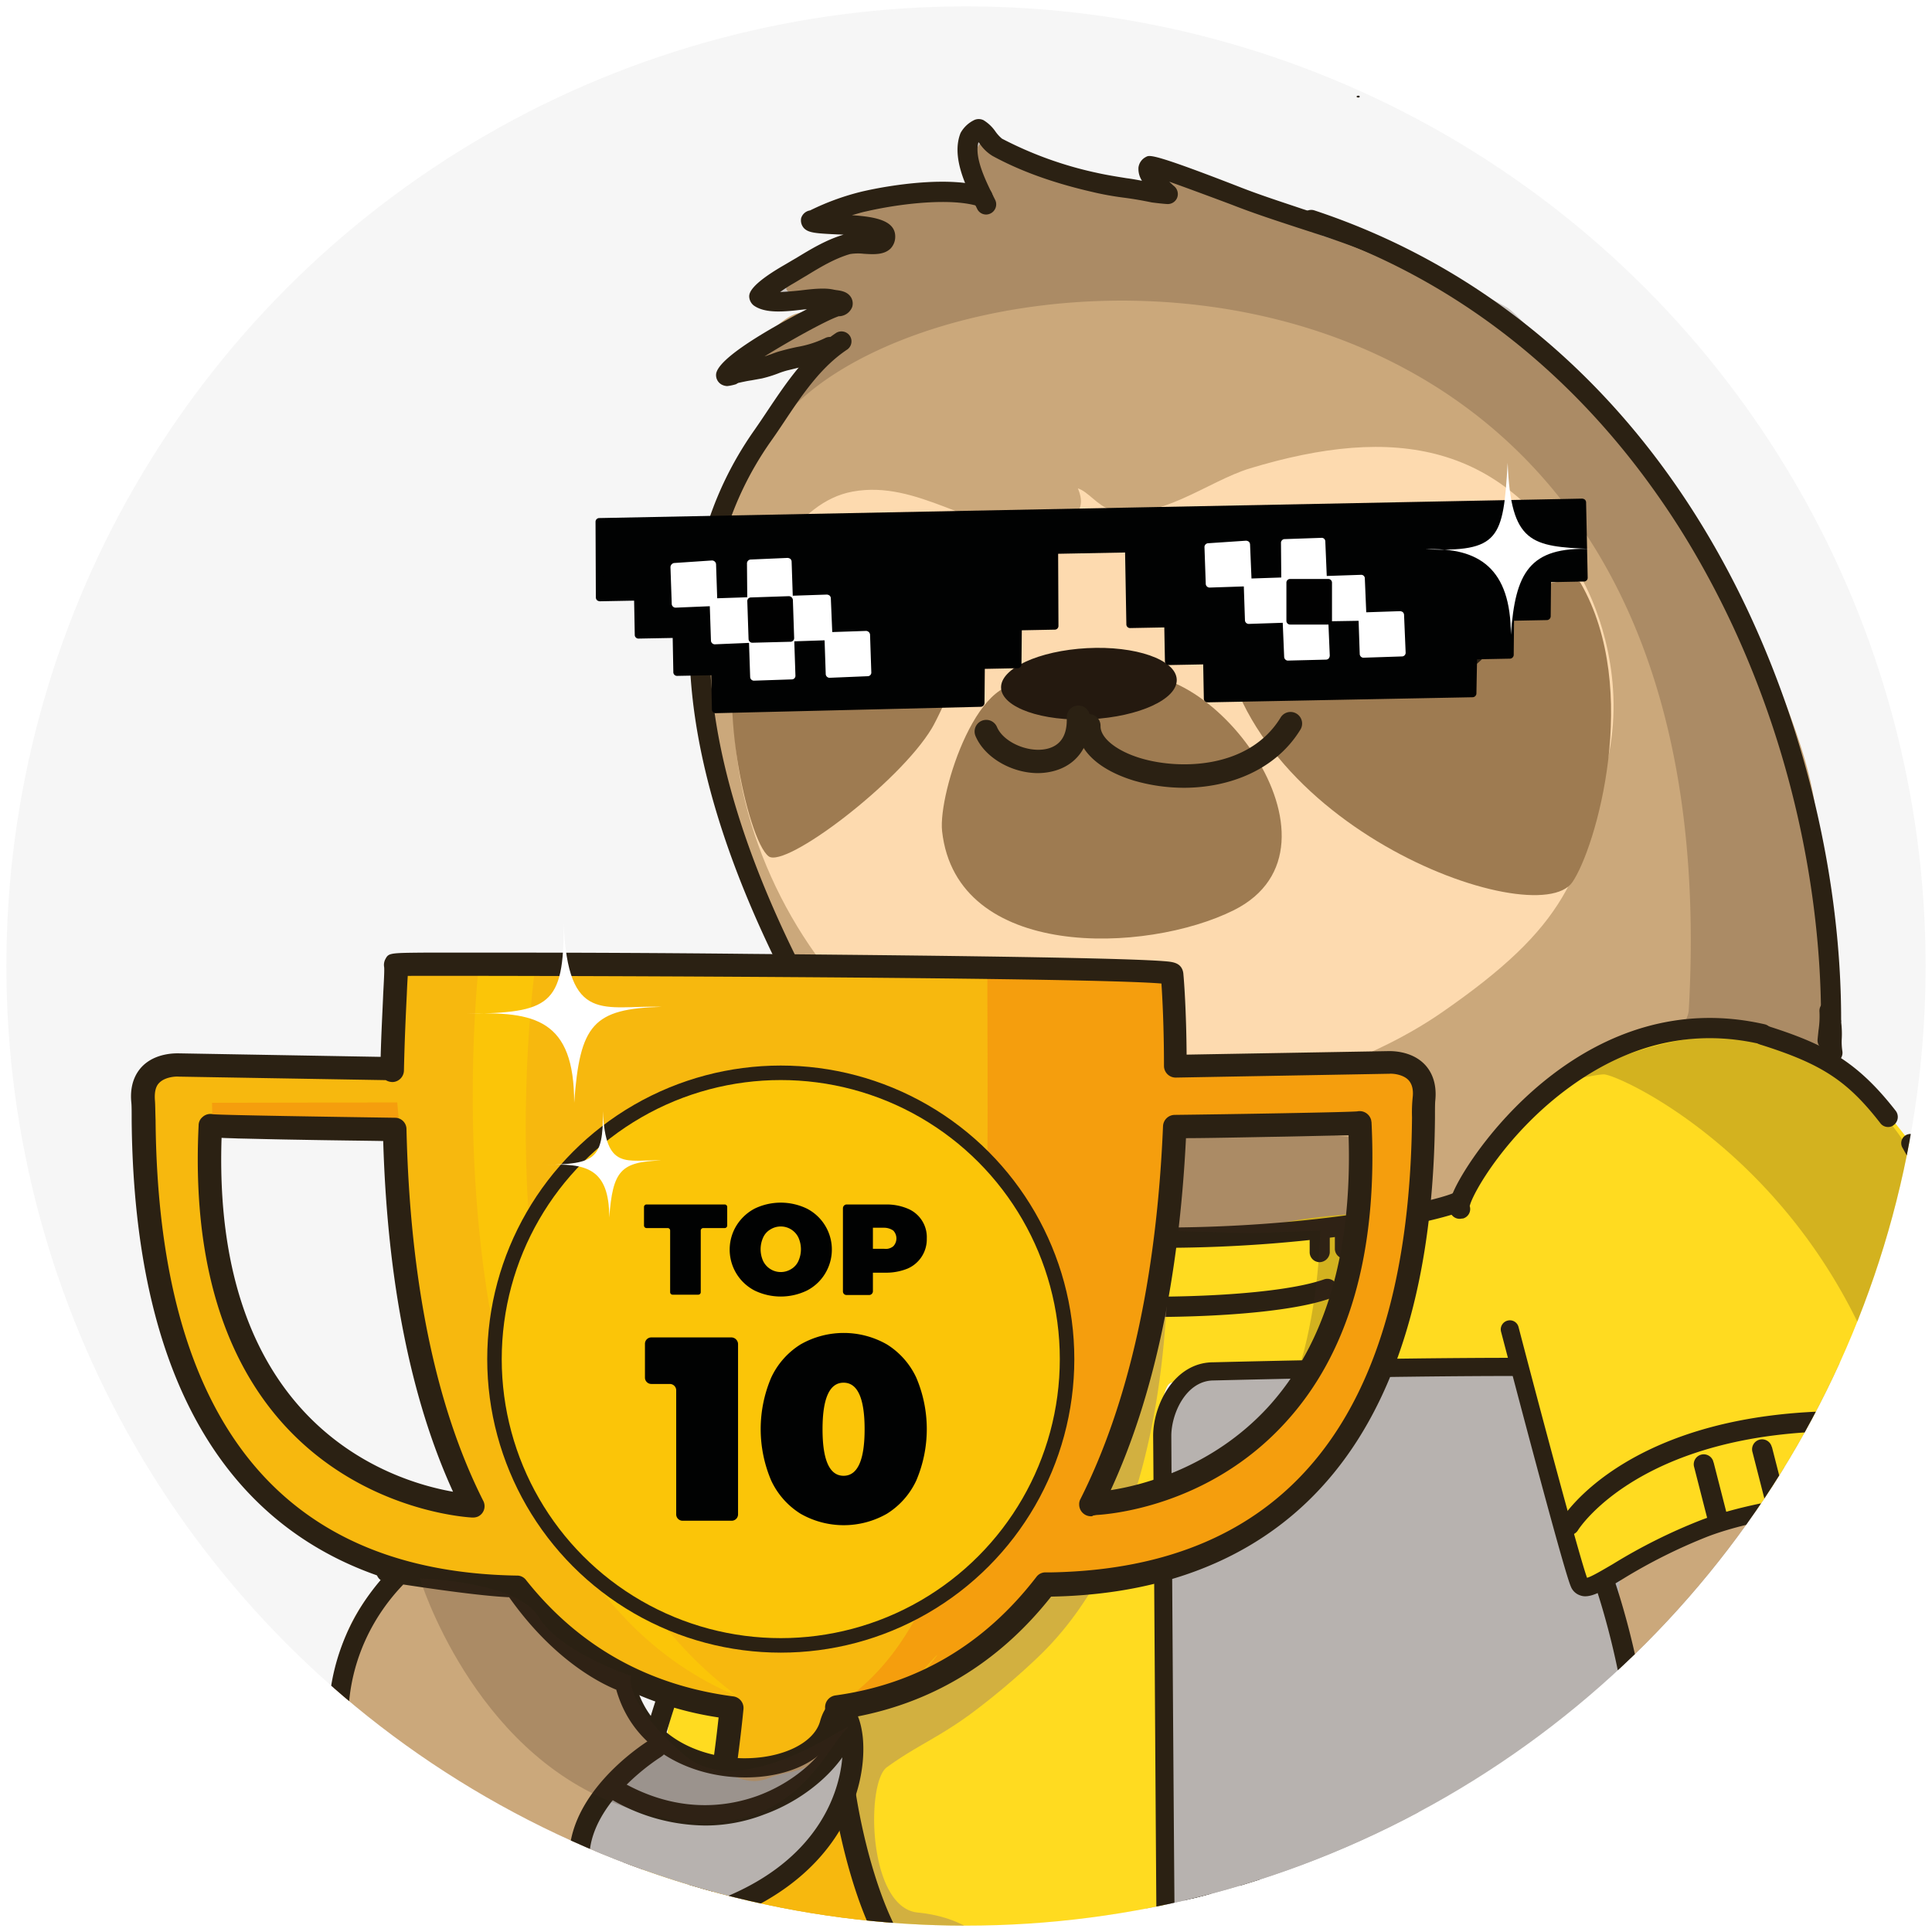 <svg id="Слой_1" data-name="Слой 1" xmlns="http://www.w3.org/2000/svg" xmlns:xlink="http://www.w3.org/1999/xlink" viewBox="0 0 606 606"><defs><style>.cls-1{fill:none;}.cls-2{clip-path:url(#clip-path);}.cls-3{fill:#f6f6f6;}.cls-4{fill:#b7b2af;}.cls-5{fill:#9e7b51;}.cls-6{fill:#cba87b;}.cls-7{fill:#ffdb20;}.cls-8{fill:#fddaaf;}.cls-9{fill:#fff;}.cls-10{fill:#40281a;opacity:0.23;}.cls-10,.cls-13{isolation:isolate;}.cls-11{fill:#2b2113;}.cls-12{fill:#24190f;}.cls-13{fill:#a78660;opacity:0.5;}.cls-14{fill:#010202;}.cls-15{fill:#010101;}.cls-16{fill:#f7b80e;}.cls-17{fill:#f59e0d;}.cls-18,.cls-19{fill:#fbc508;}.cls-19{stroke:#2b2113;stroke-miterlimit:10;stroke-width:4.55px;}</style><clipPath id="clip-path"><circle class="cls-1" cx="303" cy="303" r="301"/></clipPath></defs><g id="Слой_1-2" data-name="Слой 1"><g class="cls-2"><rect class="cls-3" x="-216.4" y="-61.21" width="970" height="761.01"/><rect class="cls-1" x="-184" y="-23.8" width="911.6" height="653.6"/><path class="cls-4" d="M365.2,464.9c-3.5,16.9-2,10.3-1.3,27.8.4,11.3,7.6,71.7,5.7,80.8s-13.6,13.6-9.3,30.1c4,15,42,36.7,55.1,43,18.1,8.7,58.1-22.4,78.2-22.2,14.8.1,40.2,4.4,53.3-.9,8.7-3.5,10.5,8.1,19.6,9.1,13.8,1.5,26-16.4,40-15.1,8.6.8,36.6,6.3,42.7-1.4a22.89,22.89,0,0,0,5.3-16.7c-.8-13.3,1.2-27.4,2.5-40.5,2.7-27.8-3.9-55.3-3.6-83.4.1-8,3.2-37.2-2.3-43.5-5.7-6.5-36.1-3.4-45.1-3.7-43.4-1.8-88.7-.7-132.2-1.1-27.7-.2-52,1-79.6,2.1-11,.4-27.1-4.4-26.4,11.5"/><path class="cls-4" d="M392.2,546.8l-1-1.5"/><line class="cls-1" x1="551.9" y1="496.3" x2="551.8" y2="509.8"/><path class="cls-5" d="M551.8,514.5h0a4.61,4.61,0,0,1-4.6-4.7h0l.1-13.5a4.61,4.61,0,0,1,4.7-4.6h0a4.61,4.61,0,0,1,4.6,4.7h0l-.1,13.6A4.72,4.72,0,0,1,551.8,514.5Z"/><line class="cls-1" x1="567.8" y1="501.1" x2="567.7" y2="514.7"/><path class="cls-5" d="M567.7,519.3h0a4.61,4.61,0,0,1-4.6-4.7h0l.1-13.5a4.59,4.59,0,0,1,4.6-4.6h0a4.61,4.61,0,0,1,4.6,4.7h0l-.1,13.6A4.57,4.57,0,0,1,567.7,519.3Z"/><path class="cls-6" d="M260.5,110c-5.7,0-20.7,29.1-24.1,35-25.1,43.9-15.9,95,4,138.8,5.1,11.2,2.8,14.8,8,25.2,2.4,4.9,10.9,16.1,10.9,21.2v3.4s-1.6-8.3-3.4-12c-.6-1.1-3-3.5-1.7-3.5.7,0,1.5,1.8,1.7,2.3,5.5,13.9-.7,31.5,2.9,45.9,2.5,10.1,21.6,22,32.1,24.7,39.8,10,80-.6,119.9-.6,10,0,38.8,3.1,47-5.2,7-7,9.2-16.1,14.9-24.1,7.7-10.8,25.5-23.7,37.9-28.7,12.8-5.1,28.7-2,41.3,1.1,3.2.8,12.9,4.9,16,1.7,5.2-5.2,7.6-20.4,6.3-27-3.5-17.5-2.3-43.3-5.7-60.2-2.3-11.6-6.6-22.7-10.9-33.8-16.9-44.1-40.7-79.9-78.6-107.4-9.5-6.9-25.3-19.1-36.1-24.5-10.5-5.2-22.2-5.1-32.7-10.3-13.8-6.9-28.8-15.8-43.6-19.5-3.7-.9,1.5,5.6,1.1,6.3-.5,1-9.6.8-10.9.6-12.4-2.5-24.9-2.2-36.7-7.5-2-.9-9.1-8.2-11.5-7.5-7,2.3,3.4,21.8,3.4,21.8a12.42,12.42,0,0,0-1.7-2.3c-3.4-2.7-11.1-4.9-15.5-5.7-9.3-1.9-13.3,4.1-21.2,5.7-1.1.2-10.3,2.6-10.3,2.9,0,2,14.9,4.3,14.9,6.3,0,1.8-3.3,1-4,1.1-4.4.6-29.4,11.1-27.5,16.6.8,2.4,14,2.5,16.6,4a8.65,8.65,0,0,0,2.3.6s-10.4,1.6-15.5,2.9c-6.4,1.6-19.4,16.1-8,16.1"/><path class="cls-6" d="M606.9,638.4c-2.3.8-9.7,21.3-10.7,29.2-1.9,15.5,4.8,34.7,6.8,50.1,1.9,15.2,11.2,34.4,17.5,48.4,2.2,4.9,2,15.3.7,20.7-2.4,9.7-59.9,9.5-67.7,6.3-.1,0-17.8-22.2-23.5-26.5-4.9-3.7-1.3-4.3-12.5-9.1-6.9-2.9-15.5-3-22-9.5-6.2-6.2-9.5-20.3-16.3-24.8-6.6-4.4-11.8-1.1-33.2,3.4s-37.1,3.5-58-1.7c-3.6-.9-3,6-1.2,14,2,8.8,5.6,18.9,7,20.9,1.1,1.6,11,13.2,8.5,15.8-5.4,5.4-44.4,10.9-51,10.9-7.3,0-14.1-3.1-21.2-1.9a43.39,43.39,0,0,1-5.1,0s3.7,1.7,3.4.6c-.7-2.2-5.3-5.9-6.8-7.9a259.16,259.16,0,0,0-21.2-24.4c-5.4-5.4-7-10.4-10.5-17.3-5.1-10.1-8.5-22.6-11.3-33.8-.6-2.5-1.3,2.3-2.8,0-5.6-8.4-26.3,22.7-38.3,10.7-5.7-5.7-13.8-17.9-15.2-24.8-3.4-16.8-4.5-36.5-4.5-54.1,0-3-1.2-17.3.6-18.6,3.5-2.6,10.9-1.1,15.2-1.1,14.3,0,26.3-1.1,40.6,2.8,9.5,2.6,7.9-1.8,17.8-.8,15.4,1.5,37.1-.7,52.5.5,14.8,1.2,35.5,2.3,42.9,9.8s18.9,16.5,20.7,14.6c2.3-2.3-4.2-31.2.8-32.5,8.5-2.1,15.3,6.2,23,7.8,19.6,3.9,41.1,5.2,59.1-5.6,7.9-4.7,16.1-12,19.1-19.7,3.4-8.5,3-15.9,6.2-24.8,4-11.1-.8-27.5-3.1-38.8-1.5-7.3-7.9-26.5-4.2-33.9,6.4-12.8,47.1-33.4,60.8-36.6,12.4-3,26.7-5.5,39.4-2.3,15.7,3.9,17.6,17.1,20.3,27.9,9.1,36.3,7.2,73.3-9.7,111.2-4.4,10-6.9,18.2-15.8,24.8-2.1,1.6-11.8,13.5-12.3,14.3-.8,1.7,17.5-10.9,17.8-10.8,10.2,3.4-4.1,19.8-7.3,30.3"/><path class="cls-7" d="M260,372.8c-.5-5.9-13.8,10.4-9.7,15.8,1.8,2.4,4.7,3.9,6.2,6.2.8,1.2-1.2,2.7-1.7,3.4-7.3,9.7-12,20.7-16.3,31.5a145.74,145.74,0,0,0-9.6,34.9c-1.1,7.9,5.1,16.1,3.4,23.1-4.8,19-17.6,19.3-23.1,56.9-1.9,13.2-7.9,28.8-7.9,42.2,0,2.2-1.1,11.3,1.1,13,29.8,21.8,59.7,17.4,99.8,17.4,8.2,0,18.5,21.7,38.2,21.7s48.4,8.9,65.1,1.8c6.6-2.8-21.1-15.7-21.1-17.3,0-.5-12.9-6.4-13.5-8.9-4.3-17.2-11.8-26-3.3-38.7,3.2-4.8.5-15.8-.4-21.1-1.6-9.9-1.8-22.4-1.8-35.3.1-16.9.5-34.4-1.3-47.5-.6-4.2-1.7-37,3.3-38.2,4.6-1.2,10.4-5.3,23.6-4.9s34.9,1.8,54.1-1.6c3.2-.6,26.1-2,29.2,1.1,2.5,2.5,5.7,19.4,7.3,23.5,3.3,8.2,6.2,17.3,10.1,25.1,3.7,7.3-.2,30,14.3,20,72.7-50.1,123.2-23.2,123.2-23.9-.3-37.8-8-85.2-28-112-9.1-12.1-21.5-28-37.7-32.1-9.3-2.3-19.5-11.4-29.8-8.5-19.7,5.6-45.9,14.3-58.5,31.1-4,5.3-10.3,19.3-15.9,23a26.39,26.39,0,0,1-9,3.3c-15.6,3.1-31.8,2.5-47.3,5.6-33.5,6.7-59.9,3.9-93.5-2.8-5.4-1.1-18.2.3-23.6-.6-6.5-1.1-12.1-1.2-18.6-2.8C259.6,375.4,260,373.5,260,372.8Z"/><path class="cls-8" d="M233.1,199c4.8-19.6,16.8-41.6,34.3-44.8,20.6-3.8,37.7,12.7,57.6,11.9,3.7-.1,10.9-2.4,13.1-5.6s-.1-7.3,0-7.3c3.1.9,6.3,5.5,10.1,6.6,14.9,4.3,30.4-8.8,43.9-12.9,45-13.6,80.1-8.7,104.1,34.7,5.4,9.8,13.7,32.1,8,57.1-8.2,36.4-12.5,51.6-52,78.9C405.4,350,308.4,366.1,260,304.9,237.2,276.1,224.1,235.6,233.1,199Z"/><path class="cls-5" d="M323.8,215.7c-16.4-8.2-29.6,33.1-28.3,45,4.5,40.6,64,38.5,91.5,24.8,39.8-19.9-8.9-83.9-37.3-72.6"/><path class="cls-5" d="M233.1,199.1c-8.9,16.1,1.2,64.4,8,69.5,5.2,3.9,40.9-23,51.2-40.2,2.7-4.5,16.5-33.8,11.4-38.9-2.9-2.9-41.4,2.4-47.2,3.6C248.2,194.8,236.8,192.5,233.1,199.1Z"/><path class="cls-5" d="M382.6,191.7c2,66.3,99.2,101.6,110.6,85,7.3-10.6,21.8-60.3,2.6-93.8-1.9-3.3-23.1,3.8-26.5,4.3C441,191.9,381.8,162.8,382.6,191.7Z"/><line class="cls-1" x1="567.2" y1="498.9" x2="567.1" y2="512.4"/><path class="cls-5" d="M567.1,517.1h0a4.61,4.61,0,0,1-4.6-4.7h0l.1-13.6a4.61,4.61,0,0,1,4.7-4.6h0a4.61,4.61,0,0,1,4.6,4.7h0l-.1,13.5A4.69,4.69,0,0,1,567.1,517.1Z"/><line class="cls-1" x1="583.1" y1="503.7" x2="583" y2="517.3"/><path class="cls-5" d="M583,521.9h0a4.61,4.61,0,0,1-4.6-4.7h0l.1-13.6a4.61,4.61,0,0,1,4.7-4.6h0a4.61,4.61,0,0,1,4.6,4.7h0l-.1,13.5A4.69,4.69,0,0,1,583,521.9Z"/><line class="cls-1" x1="280.7" y1="344.7" x2="280.6" y2="358.2"/><path class="cls-5" d="M280.6,362.9h0a4.74,4.74,0,0,1-4.7-4.6v-.1l.1-13.5a4.59,4.59,0,0,1,4.6-4.6h0a4.61,4.61,0,0,1,4.6,4.7h0l-.1,13.6A4.36,4.36,0,0,1,280.6,362.9Z"/><path class="cls-5" d="M294,369.8h0a4.61,4.61,0,0,1-4.6-4.7h0l.1-13.6a4.59,4.59,0,0,1,4.6-4.6h0a4.61,4.61,0,0,1,4.6,4.7h0l-.1,13.6A4.53,4.53,0,0,1,294,369.8Z"/><path class="cls-9" d="M413,194.4c0,6.1,1.2,10.2,3.3,12.9,6.1,7.9,20,3.6,33.7,1.2,15-2.6,18.3-11.8,21.1-17.4"/><path class="cls-9" d="M235.3,191.1c-12.6,33.1,39.9,29.6,49.5,4.5"/><path class="cls-10" d="M231,114c9.7,0,17.9-2.7,27.4-4.8,2.6-.6,8-3.5,8-.8,0,.6-1.1.5-1.6.8a53.2,53.2,0,0,0-19.3,20.1c-1.6,2.9-5.9,10.8-4.8,8.9,36.8-66.5,304.4-91.4,289,178.7-.1,2.4-3.1,6.5-.8,7.2,4.8,1.6,12.5-3,18.5-.8,2.7,1,22.1,11.8,24.2,10.5,3.5-2.3,1-15.3,1.6-19.3,13.7-90.9-91.5-213-100.6-218.1C437.9,77,367,55.7,365.4,55.3c-.3-.1-6.5,3.8-9.7,3.2-11.6-1.9-24.6-6.3-36.2-9.7-1.8-.5-12.5-8.8-12.9-8-1.3,2.6-2.1,17.2-.8,19.3.9,1.5,6.6-.8,4.8-.8-14.9,0-33.8,4.8-49.9,8-.6.1-1.6.2-1.6.8,0,4.6,20.9,1.6,20.9,4.8,0,2.3-29,10.5-33,13.7-1.2,1-5.9,4.6-4.8,5.6,3.9,3.9,13.4-.9,18.5,1.6"/><path class="cls-10" d="M499,335.4a35.82,35.82,0,0,0-4.8,2.4c-2.5,1.6,5.9-.8,8.9-.8,6.8,0,131.8,57.7,90.5,234.1-12.8,54.6-66.3,77.5-103.7,78.2-33.7.6-65.7-10.9-79.3-19.6-.5-.3.3,12.7.8,12.8,3.2,1.1,32.1,17.4,63,20.8,9.5,1,18.2-1.8,27.8-1.2,25.8,1.7,32.9-.1,57.3-7.4,8.9-2.7,18-12.7,25.5-17.3,15.2-9.2,27.3-23,35.3-43.7,4.6-12,9.7-23.7,11.5-35.5,4.5-29.2,4-55.7-3-83.6-3.5-14,6.3,11.6,3.3-8C617.7,370.9,583.2,297.1,499,335.4Z"/><path class="cls-11" d="M258.3,373.3a1.27,1.27,0,0,1-.6-.1,3.18,3.18,0,0,1-2.5-3.7c.3-1.6.8-13.1.9-20.5a3.36,3.36,0,0,1-2.6-.3c-2.3-1.4-1.6-3.8-.8-6.2a9.77,9.77,0,0,0,.6-2.3c.4-3.2.6-6.5.7-9.7h-.3a3.47,3.47,0,0,1-2.5-1.9c-1.1-2.2-.8-4.8-.5-7.1a14.15,14.15,0,0,0,.2-2.9c-.5-3.5-2.5-7.3-4.4-11-.5-1-1-1.9-1.5-2.8-35.3-70.6-38.1-127.8-8.3-170,1.4-2,2.8-4.1,4.2-6.2,5.9-8.8,12.1-18,21.4-24.2a3.18,3.18,0,0,1,4.3,1,3.14,3.14,0,0,1-.8,4.2c-8.3,5.5-14.1,14.1-19.7,22.5-1.4,2.1-2.8,4.2-4.3,6.3-28.3,40.2-25.4,95.2,8.8,163.6.4.9.9,1.8,1.4,2.7,2.1,3.9,4.4,8.4,5.1,13a17.76,17.76,0,0,1-.2,4.6v.2a2.92,2.92,0,0,1,.9.2,3.54,3.54,0,0,1,2.2,2.8,61.89,61.89,0,0,1-.3,13.6h0c2.5.8,2.9,2,2.5,16.3-.1,5-.5,13.5-.9,15.4A3.1,3.1,0,0,1,258.3,373.3Z"/><path class="cls-11" d="M228.1,121.1a4.07,4.07,0,0,1-1.8-.5,3.4,3.4,0,0,1-1.7-3c0-5.1,17.8-15.1,28.5-20.6l-1.2.1c-5.9.7-11.9,1.3-15.5-1.3a3.75,3.75,0,0,1-1.4-3c.1-.8.2-3.4,10.7-9.5,1.4-.8,2.7-1.6,4.1-2.4,4.6-2.8,9.4-5.7,14.8-7.3l-2.5-.1c-6.4-.3-8.5-.5-9.9-1.9a3.64,3.64,0,0,1-.9-3.2,3.46,3.46,0,0,1,2.8-2.4h0a78.6,78.6,0,0,1,16.2-5.9c9.4-2.2,28.1-5,38.9-1.3a3.16,3.16,0,0,1-2,6c-8.3-2.8-24.2-1.1-35.5,1.5-1.5.3-3,.8-4.5,1.2,7.5.5,13.6,1.7,13.6,6.7a5.37,5.37,0,0,1-1.5,3.8c-2.1,2-5.3,1.8-8.4,1.6a15.5,15.5,0,0,0-4.3.1c-4.8,1.4-9.3,4.1-13.7,6.8-1.4.8-2.8,1.7-4.2,2.5a42.39,42.39,0,0,0-4,2.6c2.1-.1,4.5-.3,6.3-.5,4.1-.5,7.9-.9,10.7-.2.2,0,.5.1.7.1,1.5.2,3.4.5,4.5,2.2a3.77,3.77,0,0,1,.4,3.1,4.58,4.58,0,0,1-4.1,2.9.6.6,0,0,0-.4.1c-3.5,1.2-14.7,7.3-23,12.5.7-.2,1.4-.5,2.1-.7a25.51,25.51,0,0,1,3.3-1.1c1.8-.5,3.5-.9,5-1.2a32.78,32.78,0,0,0,8.7-2.8,3.18,3.18,0,0,1,3,5.6c-.1,0-.1.1-.2.1a40.8,40.8,0,0,1-10.2,3.4c-1.4.3-2.9.7-4.6,1.1a26.37,26.37,0,0,0-3,1,39.74,39.74,0,0,1-4.9,1.5l-3.3.6c-1.4.2-2.7.5-4.1.8a5.74,5.74,0,0,0-.7.4A15,15,0,0,1,228.1,121.1Z"/><path class="cls-11" d="M438.5,83a3.53,3.53,0,0,1-1.4-.3c-9.7-4.7-19.6-7.9-30.1-11.3-6.7-2.2-13.5-4.4-20.4-7.1-2.1-.8-12.8-4.8-19.8-7.3.5.5,1.1,1.1,1.6,1.5a3.21,3.21,0,0,1,.8,3.6,3.17,3.17,0,0,1-3.1,1.9c-1.6-.1-3.2-.3-4.8-.5-2.9-.6-5.7-1.1-8.8-1.5s-6.6-1-9.9-1.8c-12.2-2.8-22.5-6.5-31.3-11.3a13,13,0,0,1-4.1-4l-.3-.3c-1.4,4.9,2.5,12.5,4.8,17.2l.5,1a3.19,3.19,0,0,1-1.6,4.2,3.08,3.08,0,0,1-4-1.3l-.5-1c-3.1-6.2-7.8-15.5-4.8-23a9.72,9.72,0,0,1,4.4-4.1,3.42,3.42,0,0,1,2.8.1,12.37,12.37,0,0,1,3.7,3.5,11.5,11.5,0,0,0,2.1,2.3A117.29,117.29,0,0,0,344,54.2c3.1.7,6.3,1.2,9.4,1.7,1.6.2,3.2.5,4.8.8a6.81,6.81,0,0,1-1.1-4.2,4.34,4.34,0,0,1,2.4-3.3c1.1-.6,2.2-1.1,29.2,9.4,6.6,2.6,13.5,4.8,20,7,10.2,3.3,20.8,6.8,30.9,11.7a3.15,3.15,0,0,1,1.5,4.2,2.37,2.37,0,0,1-2.6,1.5Z"/><path class="cls-11" d="M401.6,639.2a3.37,3.37,0,0,1-1.7-.5c-18.1-11.4-27-21.6-28.7-33-1.6-10.8,3.1-22.3,14.8-36.1a3.06,3.06,0,0,1,4.4-.3,3.15,3.15,0,0,1,.4,4.4c-10.4,12.2-14.8,22.3-13.4,31.1,1.4,9.4,9.4,18.2,25.8,28.6a3.11,3.11,0,0,1,1,4.3,3,3,0,0,1-2.6,1.5Z"/><path class="cls-11" d="M574.4,323a3.2,3.2,0,0,1-3.2-3.1h0c0-93.7-50.4-211.2-160.9-247.9a3.16,3.16,0,1,1,2-6h0c54.3,18,98.6,56.1,128.1,110.1,23.6,43.1,37.1,95.5,37.1,143.8a3,3,0,0,1-3.1,3.1Z"/><path class="cls-11" d="M405.4,629a3.19,3.19,0,0,1-1.4-.3c-7.6-3.8-30.6-15.3-30.6-37.5a3.15,3.15,0,0,1,6.3,0c0,12.5,8.6,22.7,27.1,31.9a3.09,3.09,0,0,1-1.4,5.9Z"/><path class="cls-11" d="M364.4,391.4c-32,0-69-3.5-105.9-14.1a3.13,3.13,0,0,1-2.5-3.7,3.06,3.06,0,0,1,3.7-2.5,1.42,1.42,0,0,1,.6.2c91.7,26.4,186.7,7.5,196.3,2.6a3.15,3.15,0,0,1,4.2,1.5,3.2,3.2,0,0,1-1.3,4.1C453,382.7,414.9,391.4,364.4,391.4Z"/><path class="cls-11" d="M232,484.3a3.16,3.16,0,0,1-2.8-1.7c-10.4-20.3,0-42.9,9.1-62.7,2.6-5.6,5-10.9,6.8-15.8a50.43,50.43,0,0,1,2.6-5.2,35.24,35.24,0,0,0,2.8-5.9c-.2-.5-.5-1.1-.7-1.6-1.2-2.3-3.2-6.2-1.2-10.5.1-.1,6.4-12.9,11.5-11.3.9.3,3.1,1.4,2.4,5.4a3.15,3.15,0,0,1-3.6,2.6c-.2,0-.3-.1-.5-.1a43.83,43.83,0,0,0-4,6.2c-.6,1.3,0,2.8,1.1,4.9a9.41,9.41,0,0,1,1.5,4.9c-.2,2.1-1.6,4.7-3.6,8.5a36.12,36.12,0,0,0-2.2,4.4c-1.9,5.2-4.4,10.6-7,16.3-8.6,18.6-18.2,39.6-9.3,57.2a3.08,3.08,0,0,1-1.4,4.2A7.72,7.72,0,0,1,232,484.3Z"/><path class="cls-11" d="M374.4,647.9c-58.9,0-142-22.2-174.9-41.6a3.1,3.1,0,0,1-.9-4.4,3.19,3.19,0,0,1,4.1-1.1c39.1,23.1,150.6,50.2,204,37.6a3.19,3.19,0,0,1,3.8,2.4,3.1,3.1,0,0,1-2.3,3.7C398.5,646.8,387,647.9,374.4,647.9Z"/><path class="cls-11" d="M199.6,605.7a3.12,3.12,0,0,1-3.1-2.7c-4.5-28.5,6.2-63.9,16-88.5a135.77,135.77,0,0,1,7.1-14.3c3.1-5.7,6.1-11.1,7.9-16.7a3.16,3.16,0,0,1,4-1.9,3.27,3.27,0,0,1,2,3.8c-1.9,6.2-5.2,12.1-8.4,17.8a132.67,132.67,0,0,0-6.8,13.6c-9.5,23.9-20,58.2-15.7,85.2a3.15,3.15,0,0,1-2.6,3.6h0C199.9,605.6,199.8,605.7,199.6,605.7Z"/><path class="cls-11" d="M573.3,329.5H573a3.22,3.22,0,0,1-2.9-3.4c.1-1,.2-1.9.3-2.9a29.2,29.2,0,0,0,.3-5.9,3.13,3.13,0,0,1,6.2-.8h0a31.44,31.44,0,0,1-.3,7.5l-.3,2.7A2.85,2.85,0,0,1,573.3,329.5Z"/><path class="cls-11" d="M457.9,382.3a3.08,3.08,0,0,1-1.9-.6c-2.8-2.1-.8-6.4.2-8.6,6.6-14.1,42.5-64.4,97.4-51.8a3.18,3.18,0,0,1-1.4,6.2c-20.7-4.8-40.8-.3-59.6,13.3-19.8,14.3-30.7,33.4-31.6,37.5a3.08,3.08,0,0,1-2.1,3.9c-.4,0-.7.1-1,.1Z"/><path class="cls-11" d="M592.3,353.5a3,3,0,0,1-2.5-1.2c-10.4-13.4-18.5-18.6-37.5-24.6a3.14,3.14,0,0,1,1.5-6.1c.1,0,.2.1.3.1,18,5.7,28.2,10.9,40.5,26.7a3.16,3.16,0,0,1-.5,4.4A2.67,2.67,0,0,1,592.3,353.5Z"/><path class="cls-11" d="M574.8,333.5a3,3,0,0,1-3.1-2.7,29,29,0,0,1-.2-5.1,19.72,19.72,0,0,0-.2-4.2,3.16,3.16,0,1,1,6.2-1.2v.2a30.17,30.17,0,0,1,.2,5.2,18.8,18.8,0,0,0,.2,4.1,3.22,3.22,0,0,1-2.7,3.6A.6.6,0,0,1,574.8,333.5Z"/><path class="cls-11" d="M436.6,217c-13.4,0-27.2-5.9-31.9-20.2a3.64,3.64,0,1,1,6.9-2.3c4.5,13.5,19.2,16.4,30.4,14.9,10.9-1.6,22.2-8.1,22.5-17.5a3.65,3.65,0,1,1,7.3.3h0c-.5,12.1-12.3,22.1-28.8,24.5C440.9,216.9,438.8,217,436.6,217Z"/><path class="cls-11" d="M257.2,218.9c-8.4,0-16.5-2-21.6-6-4.7-3.6-6.6-8.5-5.6-13.8a3.62,3.62,0,0,1,7.1,1.4c-.3,1.6-.4,4.1,2.9,6.6,7.1,5.5,23.3,6,33.2,1.1,5.7-2.8,8.6-6.9,8.6-12.1a3.71,3.71,0,0,1,7.4,0c0,8-4.5,14.6-12.7,18.7A44.37,44.37,0,0,1,257.2,218.9Z"/><path class="cls-12" d="M314,215.8c-.3-6.1,11.8-11.7,27-12.5s27.8,3.6,28.1,9.8-11.8,11.7-27,12.5S314.3,221.9,314,215.8Z"/><path class="cls-11" d="M443.7,194.8a3.67,3.67,0,0,1-3.6-3.7,3.53,3.53,0,0,1,1.6-3l1.6-1a3.67,3.67,0,1,1,4.1,6.1l-1.5,1A4.28,4.28,0,0,1,443.7,194.8Z"/><path class="cls-11" d="M371.3,247.1a56.44,56.44,0,0,1-15.8-2.3c-11.3-3.5-17.9-9.9-17.6-17.4a3.68,3.68,0,0,1,3.9-3.4,3.64,3.64,0,0,1,3.4,3.7c-.1,3.7,4.9,7.8,12.5,10.1,12.2,3.7,34,3.4,43.9-12.6a3.64,3.64,0,1,1,6.2,3.8C400,241.6,385.5,247.1,371.3,247.1Z"/><path class="cls-11" d="M325.6,242.5c-8.2,0-16.7-4.8-19.6-11.6a3.65,3.65,0,0,1,6.7-2.9c2,4.8,9.8,8.2,15.6,6.9,4.4-1,6.5-4.3,6.3-9.8a3.65,3.65,0,1,1,7.3-.3c.4,9-4.1,15.4-12,17.2A20.24,20.24,0,0,1,325.6,242.5Z"/><path class="cls-11" d="M360.7,413.1c-39.9,0-87.4-5.5-107.6-18.8a3.14,3.14,0,1,1,3.2-5.4c.1,0,.1.1.2.1,30.6,20.2,133,21.4,158.8,12.3a3.13,3.13,0,0,1,2.1,5.9h0C407,411,385.3,413.1,360.7,413.1Z"/><path class="cls-11" d="M271.2,393.2a3.12,3.12,0,0,1-3.1-3.1,29.48,29.48,0,0,1,2.1-10.2c.2-.6.4-1.2.6-1.9a3.16,3.16,0,0,1,6,2h0c-.2.7-.5,1.3-.7,2-1,2.9-1.8,5.1-1.8,8.1a2.94,2.94,0,0,1-3.1,3.1Z"/><path class="cls-11" d="M295.5,399a3.12,3.12,0,0,1-3.1-3.1c0-3.7.3-9.2,2.4-13.6a3.08,3.08,0,0,1,4.2-1.4,3.17,3.17,0,0,1,1.4,4.2c-1.2,2.4-1.8,5.9-1.8,10.7a3,3,0,0,1-3.1,3.2Z"/><path class="cls-11" d="M324.6,400.1a3.12,3.12,0,0,1-3.1-3.1v-.6l1.6-9.5a3.2,3.2,0,0,1,6.3,1l-1.6,9.5A3.3,3.3,0,0,1,324.6,400.1Z"/><path class="cls-11" d="M346.3,400.6a3.12,3.12,0,0,1-3.1-3.1v-7.4a3.15,3.15,0,0,1,6.3-.1h0v7.4A3.29,3.29,0,0,1,346.3,400.6Z"/><path class="cls-11" d="M335.2,399a3.12,3.12,0,0,1-3.1-3.1v-5.3a3.15,3.15,0,1,1,6.3-.3V396A3.26,3.26,0,0,1,335.2,399Z"/><path class="cls-11" d="M413.9,395.9a3.12,3.12,0,0,1-3.1-3.1v-5.3a3.15,3.15,0,1,1,6.3-.3v5.7a3.26,3.26,0,0,1-3.2,3Z"/><path class="cls-11" d="M421.8,394.8a3.12,3.12,0,0,1-3.1-3.1h0v-4.2a3.15,3.15,0,1,1,6.3-.3v4.6A3.26,3.26,0,0,1,421.8,394.8Z"/><path class="cls-11" d="M259.4,197a9.1,9.1,0,1,1,9.1,9.1,9.13,9.13,0,0,1-9.1-9.1Z"/><path class="cls-11" d="M442.3,191.8a9.1,9.1,0,1,1,9.1,9.1h0a9.2,9.2,0,0,1-9.1-9.1Z"/><path class="cls-11" d="M425.5,30.3c0-.1.2-.3.5-.3s.5.1.5.3-.2.3-.5.3S425.5,30.4,425.5,30.3Z"/><path class="cls-11" d="M429.8,201.7l-2.1-.2"/><path class="cls-11" d="M497.2,500.7a4.53,4.53,0,0,1-1.6-.3,4.73,4.73,0,0,1-2.9-2.8c-2.4-5.5-19.9-72.4-21.9-80a2.85,2.85,0,0,1,2.2-3.4,2.8,2.8,0,0,1,3.3,2c7.5,28.8,19.2,72.4,21.5,78.7,1.5-.4,5-2.5,8.1-4.3a172.78,172.78,0,0,1,27.9-13.9c26-9.8,75.3-12.4,89.3-8.3,3.2.9,4.6.7,4.9.4,1.4-1.4-.3-9.1-1.7-15.3-.4-1.9-.9-3.9-1.3-6-.7-3.3-1.2-7-1.8-10.9-2.3-16.5-5.6-39.2-26.4-76.5a2.87,2.87,0,1,1,5-2.8c21.4,38.3,24.7,61.5,27.1,78.5.6,4,1,7.4,1.7,10.5.4,2.1.9,4.1,1.3,5.9,2.3,10.3,3.8,17.1,0,20.7-2.9,2.7-7.3,1.8-10.4.9-13-3.8-61.1-1.2-85.7,8.1a170.14,170.14,0,0,0-27,13.5C503.3,498.7,500,500.7,497.2,500.7Z"/><path class="cls-11" d="M492.3,481.5a3.14,3.14,0,0,1-3.1-3.2,3,3,0,0,1,.5-1.6c.8-1.4,21.5-34.1,88.9-34.1a3.15,3.15,0,1,1,.3,6.3h-.4c-63.9,0-83.3,30.7-83.5,31A3.15,3.15,0,0,1,492.3,481.5Z"/><path class="cls-11" d="M538.7,479.4a3.19,3.19,0,0,1-3-2.4l-4.3-16.8a3.13,3.13,0,1,1,6-1.8.37.37,0,0,0,.1.3l4.3,16.8a3.13,3.13,0,0,1-2.3,3.8A2.49,2.49,0,0,1,538.7,479.4Z"/><path class="cls-11" d="M557,474.7a3.1,3.1,0,0,1-3-2.4l-4.3-16.8a3.13,3.13,0,0,1,6-1.8c0,.1,0,.1.1.2l4.3,16.8a3.13,3.13,0,0,1-2.3,3.8h0A1.08,1.08,0,0,1,557,474.7Z"/><path class="cls-11" d="M447.3,624.4a80,80,0,0,1-30.6-5.8c-19.4-8.3-30.6-24.5-31.5-45.8a3.2,3.2,0,0,1,3.1-3.2,3.25,3.25,0,0,1,3.2,2.9c1,24,15.6,35.2,27.6,40.3,24.1,10.3,59.1,5.1,78-11.6,29.9-26.5,3.7-102.6,3.4-103.4a3.26,3.26,0,0,1,2-4,3.13,3.13,0,0,1,3.9,1.9c1.1,3.3,27.9,80.9-5.2,110.2C487.7,617.9,467.2,624.4,447.3,624.4Z"/><path class="cls-4" d="M367.3,534.3s-2.5,30.5-1.7,50.2-2.1,23.3,3,30.5,73.5,8.8,73.5,8.8l3.4-68.5Z"/><path class="cls-11" d="M505.6,668.1c-55,0-104-28-104.7-28.4a3.12,3.12,0,0,1-.9-4.4,3.27,3.27,0,0,1,4.1-1.1c.9.5,94.1,53.7,165.1,11,74.4-44.8,68.6-114.1,55.3-169.5a3.17,3.17,0,0,1,6.1-1.7v.2c12.8,53,20.7,128.9-58.1,176.4C551,663.5,527.8,668.1,505.6,668.1Z"/><path class="cls-11" d="M380.5,621.5h0c-15.3-.4-17.5-7-17.7-12.8v-.4c-.1-3.3-1-151.5-1.1-157.9,0-9.7,6.6-23.1,18.9-23.1.5,0,53.4-1.4,94.2-1.4a2.82,2.82,0,0,1,2.7,3,2.9,2.9,0,0,1-2.7,2.7c-40.8,0-93.6,1.4-94.1,1.4-8.6,0-13.3,10.3-13.3,17.4.3,53.4,1,155.1,1.1,157.6v.4c.1,2.9.2,7,12.1,7.3a2.82,2.82,0,0,1,2.8,2.9,2.9,2.9,0,0,1-2.9,2.9Z"/><path class="cls-13" d="M240.7,499.3l.5,78.9-1.5,68.2-42,66.7,165.1-1h-.5l2-14.3s2-7.2-4.6-16.9-4.1-44.6-4.1-44.6-7.2-6.7-27.7-5.1c-8.9.7-8.7-28.2-40-31.3-15.7-1.5-16.4-40.8-9.7-45.6,9.6-6.9,15.5-8.9,26-16.5A229.25,229.25,0,0,0,324.3,521c59.8-55,37.9-178.4,40-192.3s-13.9-6.1-13.9-6.1Z"/><path class="cls-10" d="M366.4,353.3s47.5,1.9,68.1,4.4c9.4,1.1,2.2,24.3,0,43.1s-24.9,67.4-53,85.1-47.5,7.2-47.5,7.2,16.6-14.9,48.1-28.7,32-78.4,32-78.4l-21.5.8-25.4-.7Z"/><path class="cls-14" d="M188.1,163.8l308.2-6.1c.2,11.9.2,11.9.5,23.7l-11.5.2c-.1,5.9-.1,5.9-.1,11.9l-11.5.2-.1,11.9-11.5.2-.1,11.9-83.1,1.6c-.1-5.9-.1-5.9-.2-11.9l-11.9.2c-.1-5.9-.1-5.9-.2-11.9l-11.9.2-.5-23.7-23.4.5.1,23.7-11.5.2c-.1,5.9-.1,5.9-.1,11.9l-11.5.2-.1,11.9-83.1,1.6-.2-11.9-11.9.2-.2-11.8-11.9.2-.3-11.9-11.9.2Z"/><path class="cls-14" d="M224.5,223.7a1.16,1.16,0,0,1-1.2-1.2l-.2-10.7-10.7.2h0a1.16,1.16,0,0,1-1.2-1.2l-.2-10.7-10.7.2h0a1.16,1.16,0,0,1-1.2-1.2l-.2-10.7-10.7.2a1.61,1.61,0,0,1-.9-.3,1.27,1.27,0,0,1-.4-.9l-.1-23.7a1.16,1.16,0,0,1,1.2-1.2l308.2-6.1a1.61,1.61,0,0,1,.9.3,1.23,1.23,0,0,1,.4.8l.5,23.7a1.16,1.16,0,0,1-1.2,1.2h0l-10.3.2-.1,10.7a1.22,1.22,0,0,1-1.2,1.2l-10.3.2-.1,10.7a1.22,1.22,0,0,1-1.2,1.2l-10.3.2-.2,10.7a1.22,1.22,0,0,1-1.2,1.2l-83.1,1.6a1.16,1.16,0,0,1-1.2-1.2l-.2-10.7-10.7.2a1.61,1.61,0,0,1-.9-.3,1.23,1.23,0,0,1-.4-.8l-.2-10.7-10.7.2a1.16,1.16,0,0,1-1.2-1.2l-.4-22.5-21,.4.1,22.6a1.16,1.16,0,0,1-1.2,1.2l-10.3.2-.1,10.7a1.22,1.22,0,0,1-1.2,1.2l-10.3.2-.1,10.7a1.22,1.22,0,0,1-1.2,1.2l-83.1,2Zm-.3-14.3a1.16,1.16,0,0,1,1.2,1.2h0l.2,10.7,80.7-1.6.1-10.7a1.16,1.16,0,0,1,1.2-1.2l10.3-.2.1-10.7a1.16,1.16,0,0,1,1.2-1.2l10.3-.2-.1-22.6a1.16,1.16,0,0,1,1.2-1.2l23.4-.4a1.61,1.61,0,0,1,.9.3,1.23,1.23,0,0,1,.4.8l.4,22.5,10.7-.2a1.16,1.16,0,0,1,1.2,1.2l.2,10.7,10.7-.2a1.61,1.61,0,0,1,.9.3,1.27,1.27,0,0,1,.4.9l.2,10.7,80.7-1.6.1-10.7a1.22,1.22,0,0,1,1.2-1.2l10.3-.2.1-10.7a1.16,1.16,0,0,1,1.2-1.2l10.3-.2.1-10.7a1.16,1.16,0,0,1,1.2-1.2l10.3-.2-.4-21.3-305.8,6,.1,21.3,10.6-.2h0a1.16,1.16,0,0,1,1.2,1.2h0l.2,10.7,10.7-.2h0a1.16,1.16,0,0,1,1.2,1.2l.2,10.7,10.7-.4Z"/><path class="cls-9" d="M247.9,200l.4,11.9-11.9.4-.5-11.9Z"/><path class="cls-9" d="M236.5,213.5a1.2,1.2,0,0,1-1.2-1.1l-.4-11.9a1.13,1.13,0,0,1,1.1-1.2h0l11.9-.4a1.13,1.13,0,0,1,1.2,1.1h0l.4,11.9a1.13,1.13,0,0,1-1.1,1.2h0l-11.9.4Zm.8-11.9.4,9.4,9.5-.4-.4-9.5Z"/><path class="cls-9" d="M415.4,193.6c-.2-5.9-.2-5.9-.5-11.9l11.9-.4c.2,5.9.2,5.9.5,11.9Z"/><path class="cls-9" d="M415.4,194.9a1.14,1.14,0,0,1-.8-.3,1.23,1.23,0,0,1-.4-.8l-.4-11.9a1.16,1.16,0,0,1,1.2-1.2h0l11.9-.4a1.13,1.13,0,0,1,1.2,1.1v.1l.5,11.9a1.3,1.3,0,0,1-1.2,1.3l-12,.2Zm.8-12,.4,9.5,9.4-.4-.4-9.4Z"/><path class="cls-9" d="M391.3,182.7l-11.9.4-.4-11.5,11.9-.8C391,176.8,391,176.8,391.3,182.7Z"/><path class="cls-9" d="M379.4,184.3a1.22,1.22,0,0,1-1.2-1.2l-.4-11.5a1.2,1.2,0,0,1,1.1-1.2l11.9-.8a1.61,1.61,0,0,1,.9.3,1.27,1.27,0,0,1,.4.9l.5,11.9a1.16,1.16,0,0,1-1.2,1.2h0l-12,.4Zm.8-11.5.3,9.1,9.5-.4-.4-9.4Z"/><path class="cls-9" d="M247.9,200c-.2-5.9-.2-5.9-.4-11.9l11.9-.4c.2,5.9.2,5.9.5,11.9Z"/><path class="cls-9" d="M247.9,201.2a1.2,1.2,0,0,1-1.2-1.1l-.4-11.9a1.61,1.61,0,0,1,.3-.9,1.23,1.23,0,0,1,.8-.4l11.9-.4a1.61,1.61,0,0,1,.9.3,1.23,1.23,0,0,1,.4.8l.5,11.9a1.61,1.61,0,0,1-.3.9,1.23,1.23,0,0,1-.8.4l-12.1.4Zm.8-11.9.4,9.5,9.5-.4-.4-9.5Z"/><path class="cls-9" d="M427.3,193.2l11.9-.4.4,11.9-11.9.4Z"/><path class="cls-9" d="M427.7,206.3a1.14,1.14,0,0,1-.8-.3,1.23,1.23,0,0,1-.4-.8l-.4-11.9a1.13,1.13,0,0,1,1.1-1.2h0l11.9-.4a1.61,1.61,0,0,1,.9.3,1.23,1.23,0,0,1,.4.8l.5,11.9a1.16,1.16,0,0,1-1.2,1.2h0l-12,.4Zm.8-11.9.4,9.4,9.5-.4L438,194Z"/><path class="cls-9" d="M236,200.4l-11.9.4-.4-11.9,11.9-.4C235.8,194.5,235.8,194.5,236,200.4Z"/><path class="cls-9" d="M224.2,202.1a1.22,1.22,0,0,1-1.2-1.2l-.4-11.9a1.61,1.61,0,0,1,.3-.9,1.23,1.23,0,0,1,.8-.4l11.9-.4a1.61,1.61,0,0,1,.9.3,1.23,1.23,0,0,1,.4.8l.4,11.9a1.3,1.3,0,0,1-1.2,1.3l-11.9.5Zm.8-12,.4,9.5,9.5-.4-.4-9.5Z"/><path class="cls-9" d="M403.6,194.1l-11.9.4c-.2-5.9-.2-5.9-.5-11.9l11.9-.4C403.3,188.2,403.3,188.2,403.6,194.1Z"/><path class="cls-9" d="M391.7,195.7a1.2,1.2,0,0,1-1.2-1.1l-.4-11.9a1.13,1.13,0,0,1,1.1-1.2h0l11.9-.4a1.61,1.61,0,0,1,.9.3,1.23,1.23,0,0,1,.4.8l.5,11.9a1.16,1.16,0,0,1-1.2,1.2h0l-12,.4Zm.8-11.9.4,9.5,9.5-.4-.4-9.5Z"/><path class="cls-9" d="M415.4,193.6l.4,11.9L404,206l-.4-11.9Z"/><path class="cls-9" d="M404,207.2a1.14,1.14,0,0,1-.8-.3,1.23,1.23,0,0,1-.4-.8l-.5-11.9a1.3,1.3,0,0,1,1.2-1.3l11.9-.4a1.13,1.13,0,0,1,1.2,1.1v.1l.5,11.9a1.61,1.61,0,0,1-.3.9,1.23,1.23,0,0,1-.8.4l-12,.3Zm.8-11.9.4,9.5,9.5-.4-.4-9.5Z"/><path class="cls-9" d="M223.7,189l-11.9.4-.4-11.4,11.9-.8Z"/><path class="cls-9" d="M211.9,190.6a1.22,1.22,0,0,1-1.2-1.2l-.4-11.5a1.38,1.38,0,0,1,1.1-1.3l11.9-.8a1.3,1.3,0,0,1,1.3,1.1h0l.4,11.9a1.3,1.3,0,0,1-1.2,1.3l-11.9.5Zm.8-11.5.3,9.1,9.5-.4-.4-9.4Z"/><path class="cls-9" d="M259.8,199.5l11.9-.4.4,11.9-11.9.4Z"/><path class="cls-9" d="M260.2,212.6a1.22,1.22,0,0,1-1.2-1.2l-.4-11.9a1.13,1.13,0,0,1,1.1-1.2h0l11.9-.4a1.3,1.3,0,0,1,1.3,1.1l.4,11.9a1.13,1.13,0,0,1-1.1,1.2h0l-12,.5Zm.8-11.9.4,9.5,9.5-.4-.4-9.5Z"/><path class="cls-9" d="M415,181.8c-.2-5.9-.2-5.9-.5-11.9l-11.5.4.1,11.9Z"/><path class="cls-9" d="M403.1,183.4a1.16,1.16,0,0,1-1.2-1.2h0l-.1-11.9a1.16,1.16,0,0,1,1.2-1.2l11.5-.4a1.13,1.13,0,0,1,1.2,1.1h0l.5,11.9a1.61,1.61,0,0,1-.3.9,1.23,1.23,0,0,1-.8.4l-12,.4Zm1.2-11.9.1,9.5,9.4-.4-.4-9.5Z"/><path class="cls-9" d="M247.4,188.1c-.2-5.9-.2-5.9-.4-11.9l-11.5.4.1,11.9Z"/><path class="cls-9" d="M235.6,189.8a1.14,1.14,0,0,1-.8-.3,1.27,1.27,0,0,1-.4-.9l-.1-11.9a1.22,1.22,0,0,1,1.2-1.2L247,175a1.61,1.61,0,0,1,.9.3,1.23,1.23,0,0,1,.4.8l.4,11.9a1.61,1.61,0,0,1-.3.9,1.23,1.23,0,0,1-.8.4l-12,.5Zm1.1-12,.1,9.5,9.4-.4-.4-9.5Z"/><path class="cls-15" d="M247.9,200l-11.9.4c-.2-5.9-.2-5.9-.4-11.9l11.9-.4C247.7,194,247.7,194,247.9,200Z"/><path class="cls-15" d="M236,201.6a1.14,1.14,0,0,1-.8-.3,1.23,1.23,0,0,1-.4-.8l-.4-11.9a1.13,1.13,0,0,1,1.1-1.2h0l11.9-.4a1.3,1.3,0,0,1,1.3,1.2l.4,11.9a1.16,1.16,0,0,1-1.2,1.2h0l-11.9.3Zm.8-11.9.4,9.5,9.5-.4-.4-9.5Z"/><path class="cls-15" d="M416.6,194.6H404.7V182.7h11.9Z"/><path class="cls-15" d="M416.6,195.9H404.7a1.16,1.16,0,0,1-1.2-1.2h0V182.8a1.16,1.16,0,0,1,1.2-1.2h11.9a1.16,1.16,0,0,1,1.2,1.2v11.9A1.22,1.22,0,0,1,416.6,195.9ZM406,193.4h9.5V184H406Z"/><path class="cls-16" d="M66.9,353.6c-.4.4,55.4,1.1,57.8,1.2.8,35.4,5.7,81,24.5,118.1C145.2,472.7,61.3,467.1,66.9,353.6Zm360.6-.8c5.8,116.3-83,119.4-83,119.4l-1.3.3C362.1,435,367.9,389,369.4,354,371.4,354,427.9,353.2,427.5,352.8Zm-301.9-52c.4.4-.8,15.1-1.2,33.1v-.6l-67-1.2s-12.3-.8-11.1,11.4-9.5,150,116.9,152.3h.3c15.6,19.7,37.4,33.9,67.4,37.8-.2,2-6.1,60.6-17.9,76.5h-3.2c-47.5-.4-37.6,23-37.6,23s148.7-1.9,149.1-1.5c-1.2-22.7-35.5-22.6-39.5-22.5-9.3-14-17.8-47.2-18-75.4,28.9-4,50-18.5,65.5-38.6h1.9c126.4-2.3,115.6-140,116.9-152.3s-11-11.5-11-11.5l-66.9,1.1c0-17.2-.9-29.5-.9-29.5s-244.5-2.9-243.7-2.1Z"/><path class="cls-17" d="M294.8,632.9s-11.4-1.8-10.9-.5c39-.5,36.7-.5,37-.2-1.2-22.7-35.5-22.6-39.5-22.5C299.2,619.1,294.8,632.9,294.8,632.9ZM427,353.3c5.8,116.3-83,119.4-83,119.4l-1.3.3c19-37.5,24.8-83.4,26.3-118.5C370.9,354.4,427.4,353.7,427,353.3ZM286.4,527.4s16.7-19,.5.5c17.2-8.3,34.6-22.3,41.9-32.4,3.7-5.1,13.3-.3,19.8-1.3,23.8-3.7,46.9-12.8,62.8-30.3,24.9-27.5,32-61.3,35.4-96.3,1.1-11,7.4-26.1-1.9-33a14.66,14.66,0,0,0-8.5-2.8c-22.3-.5-44.6.8-66.9,1.2-.4-14.7-.4-14.7-.9-29.5-12.6.3-46.2-.8-58.9-.5,0,95,4.1,195.8-44.6,230.2"/><path class="cls-18" d="M168.1,301.6S143.4,467,231.4,532.1C128,489,150.3,301.6,150.3,301.6Z"/><polygon class="cls-17" points="66.7 353.9 125.4 354.7 124.6 345.8 66.5 345.9 66.7 353.9"/><path class="cls-11" d="M170.8,638.7a3.76,3.76,0,0,1-3.4-2.2,17,17,0,0,1,1.7-15.6c5.6-8.4,18.9-12.5,39.3-12.4h1.2c8-13,13.6-49.1,15.8-69.8a103.23,103.23,0,0,1-65.2-37.3c-54-1.4-117.8-28.9-118.9-150,0-2.6,0-4.6-.1-5.5-.6-5.9,1.5-9.4,3.3-11.3,4.3-4.5,10.9-4.2,11.7-4.2l63.2,1.1c.2-7.7.6-14.6.8-19.8.2-3.7.4-7.3.3-8.3a3.93,3.93,0,0,1,.3-2.4c1.1-2.1,1.1-2.1,12.7-2.2h24.8c21.5,0,49.5.1,76.8.4,33.9.3,114.5,1,130.2,2.3,2.4.2,4.9.4,5.7,3a5,5,0,0,1,.2,1.2c.2,2,.9,11.4,1,25.1l63.2-1.1c.6,0,7.2-.3,11.5,4.2,1.8,1.9,3.9,5.4,3.3,11.3-.1.9-.1,2.9-.1,5.5-1.1,122.2-66,149.1-120.3,150.1h-.1c-16.6,21-38,33.8-63.5,38.1.7,27.3,8.6,55.7,16.3,68.6,18.8.1,40.2,6.9,41.1,26a3.65,3.65,0,0,1-2.1,3.5,3.4,3.4,0,0,1-2,.3c-5.4-.4-108.9.8-148.7,1.4Zm36.4-23c-21.3,0-29.1,4.9-32,9.1a9.37,9.37,0,0,0-1.6,6.5c9.4-.1,40.5-.5,71.5-.9,18.6-.2,37.2-.4,51.3-.5,9.6-.1,15.5-.2,19.2-.1-4.7-15.3-31.8-15.2-35.1-15.2a3.84,3.84,0,0,1-3.1-1.6c-10.1-15.2-18.4-50-18.6-77.5a3.75,3.75,0,0,1,3.2-3.7c25.6-3.5,46.8-16,63.1-37.2a3.5,3.5,0,0,1,2.8-1.4h1.9c74.2-1.4,112.3-49.4,113.1-142.8a45.69,45.69,0,0,1,.2-6.1c.3-2.5-.2-4.3-1.3-5.5-1.7-1.8-4.9-2.1-6-2l-67,1.2a3.67,3.67,0,0,1-3.7-3.6v-.1c0-12-.5-21.4-.8-25.8-24.8-2.1-210-2.5-236.4-2.4-.1,1.5-.2,3.3-.3,5.8-.3,6.1-.7,14.5-.9,23.9a3.7,3.7,0,0,1-3.5,3.6,4.28,4.28,0,0,1-2.2-.6l-65-1.1c-1.2-.1-4.4.2-6.1,2-1.1,1.1-1.5,3-1.3,5.5.1,1.2.1,3.2.2,6.2.8,93.4,38.9,141.5,113.1,142.8h.3a3.5,3.5,0,0,1,2.8,1.4c16.5,20.8,38.3,33,65,36.5a3.67,3.67,0,0,1,3.2,4c-.6,6.3-6.3,61.9-18.6,78.4a3.8,3.8,0,0,1-2.9,1.5l-4.5-.3ZM121.3,304.8l.1.1Zm27,171.2h-.2c-3.7-.2-91.5-6-85.8-123a3.37,3.37,0,0,1,1.2-2.6,3.63,3.63,0,0,1,3.3-.9c3.7.3,36.7.8,57.1,1.1a3.59,3.59,0,0,1,3.6,3.6c1.1,47.8,9.2,87.1,24.1,116.6a3.6,3.6,0,0,1-1.7,4.9A4.15,4.15,0,0,1,148.3,476ZM69.5,356.9c-3,90,53.2,107.6,72.6,111-13.2-28.9-20.6-65.9-21.9-110-5.3-.1-15.9-.2-26.2-.4-7.1-.1-14.1-.3-19.3-.4C72.6,357,70.9,357,69.5,356.9ZM342.2,475.6a3.69,3.69,0,0,1-3.7-3.7,3.29,3.29,0,0,1,.4-1.7c15.1-30,23.9-69.3,25.9-117a3.7,3.7,0,0,1,3.6-3.5c17.3-.2,53.5-.8,57.3-1.1a3.73,3.73,0,0,1,4.4,2.8c0,.2.1.5.1.7,2,40.7-7.1,72.5-27.2,94.3-24.1,26.3-55.4,28.6-59.1,28.8l-1.1.2C342.7,475.6,342.4,475.6,342.2,475.6ZM372,357c-2.2,44-10.1,81.1-23.6,110.4,9.8-1.5,31.8-7,49.3-26,18-19.7,26.5-48.4,25.3-85.3-1.4,0-3.1.1-5.3.1-5.3.1-12.4.3-19.5.4C387.8,356.8,377.3,357,372,357Z"/><path class="cls-6" d="M162.1,499s10.1,16.8,35.3,31.3c8.1,34.1,57.3,29.7,62.7,10.3,5.9-21.2,25.7,40.3-40.4,60.6-98.6,30.3-141.8-66.8-98.4-106.8"/><path class="cls-4" d="M212.5,547.4c-15.5.6-39.9,33.4-16.1,58.8,2.2,2.3,9.7-2.4,12.8-1.2,6.1,2.4,28.2-11.8,32.7-14.5,13.4-8,21.5-16.2,24.8-32.8.4-2-1.5-16.6-3-17.3-1.1-.5-6,9.6-6.9,10.7-4,5-9.9,4.3-15.6,6.6C229.4,562.6,220.8,547.1,212.5,547.4Z"/><path class="cls-11" d="M182.2,610.5c-34.4,0-57.7-16.7-69.2-35.9-15.4-25.6-12.7-56.7,6.4-79a3.18,3.18,0,0,1-.8-4.4,3.14,3.14,0,0,1,3.1-1.3c.3,0,28.5,4.7,39.9,5.1a3,3,0,0,1,2.5,1.4c15.8,22.9,32.7,28.4,32.9,28.5a2.91,2.91,0,0,1,2.1,2.3c4.2,17.5,20.1,24,33.7,24.3,12.2.2,22.4-4.6,24.4-11.5,1.6-5.8,4.5-6.8,6.5-6.7,3.6.3,6.1,4.5,6.9,11.4,1.7,16-6.8,46.5-49.8,59.8A144.54,144.54,0,0,1,182.2,610.5ZM126.5,497c-19.5,20.3-22.8,50-8.2,74.3,14.2,23.6,48,43,100.4,26.9C252,588,261,567.8,263.4,556.6c1.6-7.4.8-13-.1-15.8l-.2.6c-2.8,10-15.1,16.5-30.6,16.1-14.8-.3-33.6-7.7-39.2-27.5-4.9-2-19.6-9.2-33.6-29C150.7,500.6,135.1,498.3,126.5,497Z"/><path class="cls-4" d="M205.6,548.3s-43.8,26.7-12.9,56.9"/><path class="cls-11" d="M192.7,608.3a3.1,3.1,0,0,1-2.2-.9c-8.9-8.7-12.9-18.1-11.8-27.8,2.2-19.7,24.3-33.4,25.2-33.9a3.18,3.18,0,1,1,3.5,5.3l-.1.1c-.2.1-20.4,12.7-22.3,29.3-.9,7.7,2.5,15.3,10,22.6a3.14,3.14,0,0,1,.1,4.4h0A4.17,4.17,0,0,1,192.7,608.3Z"/><path class="cls-11" d="M221.2,572.6a59.22,59.22,0,0,1-30.6-8.9,3.22,3.22,0,0,1-1.3-4.3,3.13,3.13,0,0,1,4.3-1.3.35.35,0,0,1,.2.1c18,10.8,33.8,8.7,43.8,5.1,13.6-5,22.4-14.9,24.8-22a3.16,3.16,0,0,1,6,2h0c-3.6,10.5-15.1,20.9-28.6,25.8A51.19,51.19,0,0,1,221.2,572.6Z"/><path class="cls-10" d="M168.9,507.1c6.7,11.2,29.1,18.6,29.1,18.6s-3,7.5,16.4,24.6,58.1-14.9,50.7-7.5-20.1,42.5-71.5,23.1c-45.5-17.1-61.9-70.8-61.9-70.8S162.1,495.9,168.9,507.1Z"/><path class="cls-9" d="M472.9,145.2c1,25.4,7.4,26.2,26.3,27-19.6-.8-23.9,7.5-25.3,26.9,0-20.7-9.9-27.5-26.8-26.8C470.4,173.2,471.5,169,472.9,145.2Z"/><circle class="cls-19" cx="244.9" cy="426.3" r="89.8"/><path class="cls-14" d="M209.5,385.2h-6.7a.79.79,0,0,1-.8-.8v-5.8a.79.79,0,0,1,.8-.8h24.5a.79.79,0,0,1,.8.8v5.8a.79.79,0,0,1-.8.8h-6.7a.79.79,0,0,0-.8.8v19.3a.79.79,0,0,1-.8.8h-8a.79.79,0,0,1-.8-.8h0V386A.77.77,0,0,0,209.5,385.2Z"/><path class="cls-14" d="M236.7,404.8a14.45,14.45,0,0,1-6.2-19.5,14.83,14.83,0,0,1,6.2-6.2,18.87,18.87,0,0,1,16.4,0,14.45,14.45,0,0,1,6.2,19.5,14.28,14.28,0,0,1-6.2,6.2A18.87,18.87,0,0,1,236.7,404.8Zm11.4-6.7a5.58,5.58,0,0,0,2.3-2.5,8.94,8.94,0,0,0,0-7.5,6.15,6.15,0,0,0-8.7-2.5,5.58,5.58,0,0,0-2.3,2.5,8.94,8.94,0,0,0,0,7.5,6.15,6.15,0,0,0,8.7,2.5Z"/><path class="cls-14" d="M284.7,379.1a9.67,9.67,0,0,1,6,9.4,10,10,0,0,1-6,9.4,17.87,17.87,0,0,1-6.8,1.3h-4.1V405a1.2,1.2,0,0,1-1.1,1.2h-7.2a1.11,1.11,0,0,1-1.1-1.1h0V379a1.2,1.2,0,0,1,1.1-1.2H278A17,17,0,0,1,284.7,379.1Zm-4.5,11.8a3.57,3.57,0,0,0,0-4.9,5,5,0,0,0-2.9-.9h-3.5v6.6h3.5A3.7,3.7,0,0,0,280.2,390.9Z"/><path class="cls-14" d="M231.5,421.5V475a2,2,0,0,1-2,2H214.1a2,2,0,0,1-2-2V436.1a2,2,0,0,0-2-2h-5.8a2,2,0,0,1-2-2V421.5a2,2,0,0,1,2-2h25.2A2.15,2.15,0,0,1,231.5,421.5Z"/><path class="cls-14" d="M251.1,474.8a24.39,24.39,0,0,1-9.2-10.4,41.17,41.17,0,0,1,0-32.3,24.39,24.39,0,0,1,9.2-10.4,27.3,27.3,0,0,1,27.1,0,24.39,24.39,0,0,1,9.2,10.4,41.17,41.17,0,0,1,0,32.3,24.39,24.39,0,0,1-9.2,10.4A27.3,27.3,0,0,1,251.1,474.8Zm20.1-26.5c0-9.7-2.2-14.6-6.6-14.6s-6.6,4.9-6.6,14.6,2.2,14.6,6.6,14.6,6.6-4.9,6.6-14.6Z"/><path class="cls-9" d="M176.8,289.6c1.3,32.1,12.8,25.6,30.8,26.2-21.6.6-25.7,5.5-27.5,30.1,0-26.1-12.2-28.8-33.7-27.9C172.2,317.6,177,315.6,176.8,289.6Z"/><path class="cls-9" d="M189.1,348.5c.8,19,7.6,15.1,18.3,15.5-12.8.4-15.2,3.3-16.3,17.9,0-15.5-7.3-17.1-19.9-16.5C186.4,365,189.3,363.9,189.1,348.5Z"/></g></g></svg>